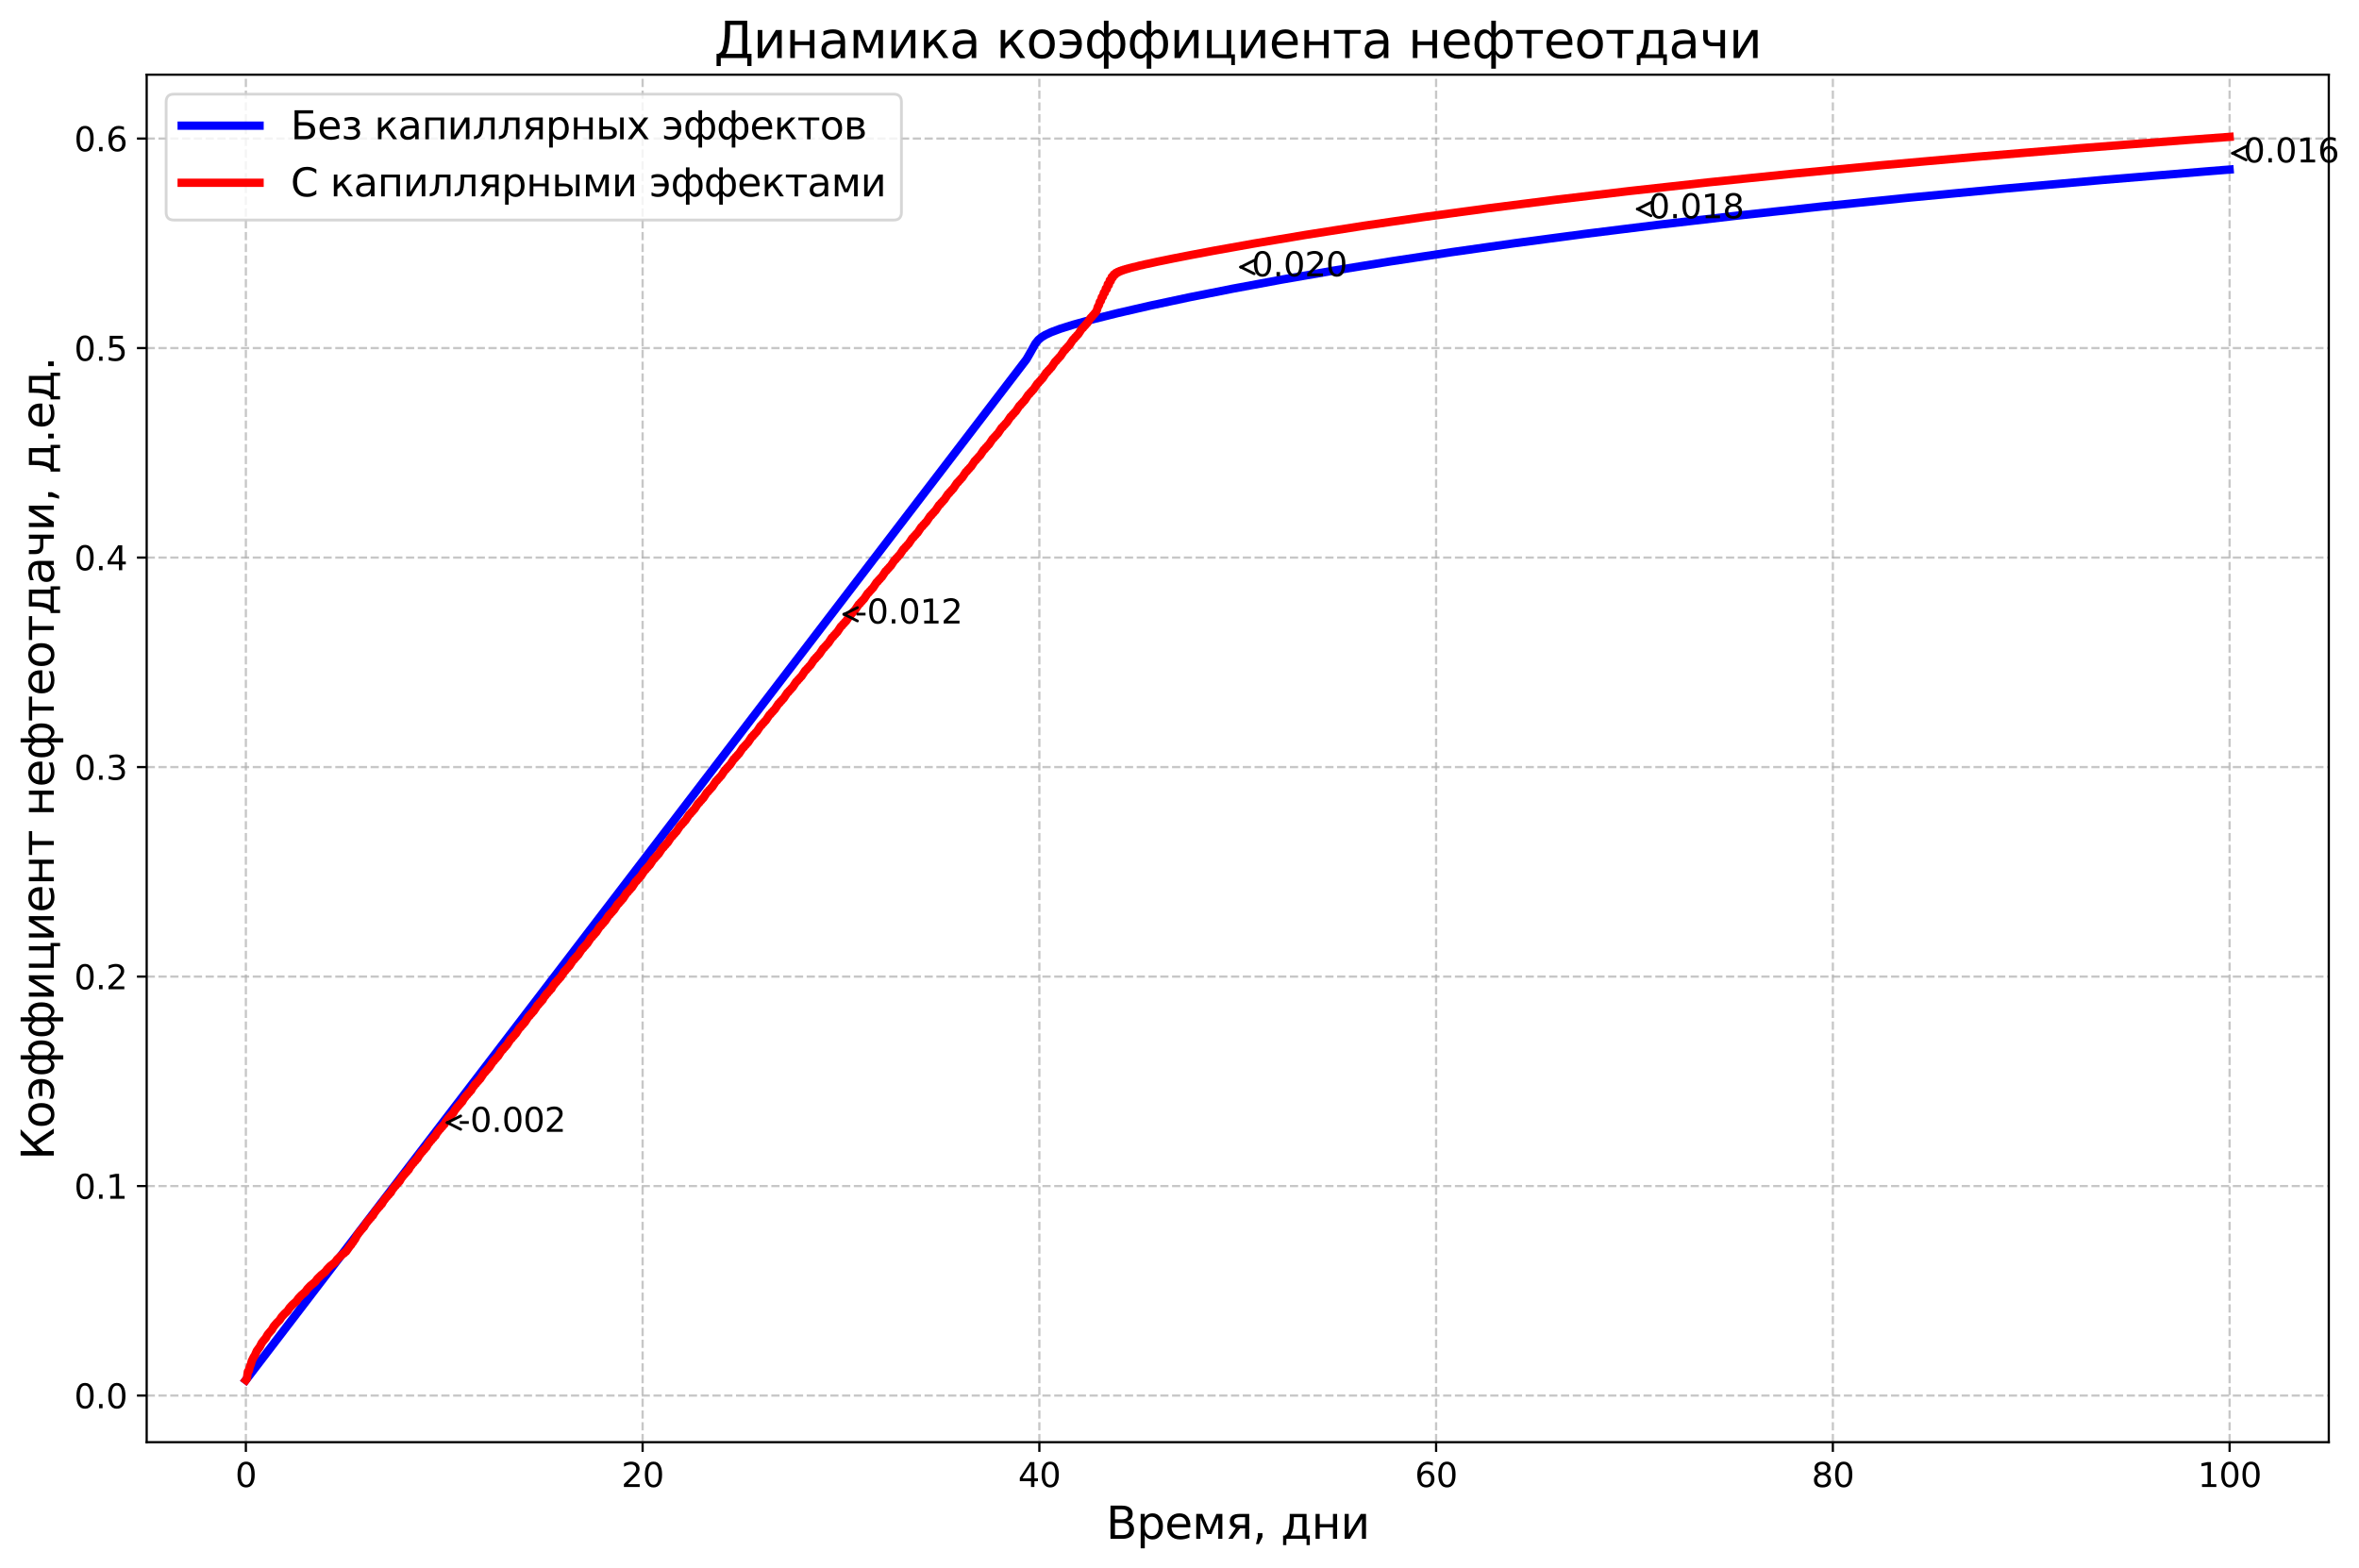<?xml version="1.0" encoding="utf-8" standalone="no"?>
<!DOCTYPE svg PUBLIC "-//W3C//DTD SVG 1.1//EN"
  "http://www.w3.org/Graphics/SVG/1.1/DTD/svg11.dtd">
<svg xmlns:xlink="http://www.w3.org/1999/xlink" width="848.656pt" height="564.216pt" viewBox="0 0 848.656 564.216" xmlns="http://www.w3.org/2000/svg" version="1.1">
 <defs>
  <style type="text/css">*{stroke-linejoin: round; stroke-linecap: butt}</style>
 </defs>
 <g id="figure_1">
  <g id="patch_1">
   <path d="M 0 564.216 
L 848.656 564.216 
L 848.656 0 
L 0 0 
z
" style="fill: #ffffff"/>
  </g>
  <g id="axes_1">
   <g id="patch_2">
    <path d="M 52.769 518.917 
L 837.785 518.917 
L 837.785 26.877 
L 52.769 26.877 
z
" style="fill: #ffffff"/>
   </g>
   <g id="matplotlib.axis_1">
    <g id="xtick_1">
     <g id="line2d_1">
      <path d="M 88.451 518.917 
L 88.451 26.877 
" clip-path="url(#pb97b74f8a9)" style="fill: none; stroke-dasharray: 2.96,1.28; stroke-dashoffset: 0; stroke: #b0b0b0; stroke-opacity: 0.7; stroke-width: 0.8"/>
     </g>
     <g id="line2d_2">
      <defs>
       <path id="m9b2d291ff3" d="M 0 0 
L 0 3.5 
" style="stroke: #000000; stroke-width: 0.8"/>
      </defs>
      <g>
       <use xlink:href="#m9b2d291ff3" x="88.451" y="518.917" style="stroke: #000000; stroke-width: 0.8"/>
      </g>
     </g>
     <g id="text_1">
      <!-- 0 -->
      <g transform="translate(84.634 535.035) scale(0.12 -0.12)">
       <defs>
        <path id="DejaVuSans-30" d="M 2034 4250 
Q 1547 4250 1301 3770 
Q 1056 3291 1056 2328 
Q 1056 1369 1301 889 
Q 1547 409 2034 409 
Q 2525 409 2770 889 
Q 3016 1369 3016 2328 
Q 3016 3291 2770 3770 
Q 2525 4250 2034 4250 
z
M 2034 4750 
Q 2819 4750 3233 4129 
Q 3647 3509 3647 2328 
Q 3647 1150 3233 529 
Q 2819 -91 2034 -91 
Q 1250 -91 836 529 
Q 422 1150 422 2328 
Q 422 3509 836 4129 
Q 1250 4750 2034 4750 
z
" transform="scale(0.016)"/>
       </defs>
       <use xlink:href="#DejaVuSans-30"/>
      </g>
     </g>
    </g>
    <g id="xtick_2">
     <g id="line2d_3">
      <path d="M 231.182 518.917 
L 231.182 26.877 
" clip-path="url(#pb97b74f8a9)" style="fill: none; stroke-dasharray: 2.96,1.28; stroke-dashoffset: 0; stroke: #b0b0b0; stroke-opacity: 0.7; stroke-width: 0.8"/>
     </g>
     <g id="line2d_4">
      <g>
       <use xlink:href="#m9b2d291ff3" x="231.182" y="518.917" style="stroke: #000000; stroke-width: 0.8"/>
      </g>
     </g>
     <g id="text_2">
      <!-- 20 -->
      <g transform="translate(223.547 535.035) scale(0.12 -0.12)">
       <defs>
        <path id="DejaVuSans-32" d="M 1228 531 
L 3431 531 
L 3431 0 
L 469 0 
L 469 531 
Q 828 903 1448 1529 
Q 2069 2156 2228 2338 
Q 2531 2678 2651 2914 
Q 2772 3150 2772 3378 
Q 2772 3750 2511 3984 
Q 2250 4219 1831 4219 
Q 1534 4219 1204 4116 
Q 875 4013 500 3803 
L 500 4441 
Q 881 4594 1212 4672 
Q 1544 4750 1819 4750 
Q 2544 4750 2975 4387 
Q 3406 4025 3406 3419 
Q 3406 3131 3298 2873 
Q 3191 2616 2906 2266 
Q 2828 2175 2409 1742 
Q 1991 1309 1228 531 
z
" transform="scale(0.016)"/>
       </defs>
       <use xlink:href="#DejaVuSans-32"/>
       <use xlink:href="#DejaVuSans-30" transform="translate(63.623 0)"/>
      </g>
     </g>
    </g>
    <g id="xtick_3">
     <g id="line2d_5">
      <path d="M 373.912 518.917 
L 373.912 26.877 
" clip-path="url(#pb97b74f8a9)" style="fill: none; stroke-dasharray: 2.96,1.28; stroke-dashoffset: 0; stroke: #b0b0b0; stroke-opacity: 0.7; stroke-width: 0.8"/>
     </g>
     <g id="line2d_6">
      <g>
       <use xlink:href="#m9b2d291ff3" x="373.912" y="518.917" style="stroke: #000000; stroke-width: 0.8"/>
      </g>
     </g>
     <g id="text_3">
      <!-- 40 -->
      <g transform="translate(366.277 535.035) scale(0.12 -0.12)">
       <defs>
        <path id="DejaVuSans-34" d="M 2419 4116 
L 825 1625 
L 2419 1625 
L 2419 4116 
z
M 2253 4666 
L 3047 4666 
L 3047 1625 
L 3713 1625 
L 3713 1100 
L 3047 1100 
L 3047 0 
L 2419 0 
L 2419 1100 
L 313 1100 
L 313 1709 
L 2253 4666 
z
" transform="scale(0.016)"/>
       </defs>
       <use xlink:href="#DejaVuSans-34"/>
       <use xlink:href="#DejaVuSans-30" transform="translate(63.623 0)"/>
      </g>
     </g>
    </g>
    <g id="xtick_4">
     <g id="line2d_7">
      <path d="M 516.642 518.917 
L 516.642 26.877 
" clip-path="url(#pb97b74f8a9)" style="fill: none; stroke-dasharray: 2.96,1.28; stroke-dashoffset: 0; stroke: #b0b0b0; stroke-opacity: 0.7; stroke-width: 0.8"/>
     </g>
     <g id="line2d_8">
      <g>
       <use xlink:href="#m9b2d291ff3" x="516.642" y="518.917" style="stroke: #000000; stroke-width: 0.8"/>
      </g>
     </g>
     <g id="text_4">
      <!-- 60 -->
      <g transform="translate(509.007 535.035) scale(0.12 -0.12)">
       <defs>
        <path id="DejaVuSans-36" d="M 2113 2584 
Q 1688 2584 1439 2293 
Q 1191 2003 1191 1497 
Q 1191 994 1439 701 
Q 1688 409 2113 409 
Q 2538 409 2786 701 
Q 3034 994 3034 1497 
Q 3034 2003 2786 2293 
Q 2538 2584 2113 2584 
z
M 3366 4563 
L 3366 3988 
Q 3128 4100 2886 4159 
Q 2644 4219 2406 4219 
Q 1781 4219 1451 3797 
Q 1122 3375 1075 2522 
Q 1259 2794 1537 2939 
Q 1816 3084 2150 3084 
Q 2853 3084 3261 2657 
Q 3669 2231 3669 1497 
Q 3669 778 3244 343 
Q 2819 -91 2113 -91 
Q 1303 -91 875 529 
Q 447 1150 447 2328 
Q 447 3434 972 4092 
Q 1497 4750 2381 4750 
Q 2619 4750 2861 4703 
Q 3103 4656 3366 4563 
z
" transform="scale(0.016)"/>
       </defs>
       <use xlink:href="#DejaVuSans-36"/>
       <use xlink:href="#DejaVuSans-30" transform="translate(63.623 0)"/>
      </g>
     </g>
    </g>
    <g id="xtick_5">
     <g id="line2d_9">
      <path d="M 659.372 518.917 
L 659.372 26.877 
" clip-path="url(#pb97b74f8a9)" style="fill: none; stroke-dasharray: 2.96,1.28; stroke-dashoffset: 0; stroke: #b0b0b0; stroke-opacity: 0.7; stroke-width: 0.8"/>
     </g>
     <g id="line2d_10">
      <g>
       <use xlink:href="#m9b2d291ff3" x="659.372" y="518.917" style="stroke: #000000; stroke-width: 0.8"/>
      </g>
     </g>
     <g id="text_5">
      <!-- 80 -->
      <g transform="translate(651.737 535.035) scale(0.12 -0.12)">
       <defs>
        <path id="DejaVuSans-38" d="M 2034 2216 
Q 1584 2216 1326 1975 
Q 1069 1734 1069 1313 
Q 1069 891 1326 650 
Q 1584 409 2034 409 
Q 2484 409 2743 651 
Q 3003 894 3003 1313 
Q 3003 1734 2745 1975 
Q 2488 2216 2034 2216 
z
M 1403 2484 
Q 997 2584 770 2862 
Q 544 3141 544 3541 
Q 544 4100 942 4425 
Q 1341 4750 2034 4750 
Q 2731 4750 3128 4425 
Q 3525 4100 3525 3541 
Q 3525 3141 3298 2862 
Q 3072 2584 2669 2484 
Q 3125 2378 3379 2068 
Q 3634 1759 3634 1313 
Q 3634 634 3220 271 
Q 2806 -91 2034 -91 
Q 1263 -91 848 271 
Q 434 634 434 1313 
Q 434 1759 690 2068 
Q 947 2378 1403 2484 
z
M 1172 3481 
Q 1172 3119 1398 2916 
Q 1625 2713 2034 2713 
Q 2441 2713 2670 2916 
Q 2900 3119 2900 3481 
Q 2900 3844 2670 4047 
Q 2441 4250 2034 4250 
Q 1625 4250 1398 4047 
Q 1172 3844 1172 3481 
z
" transform="scale(0.016)"/>
       </defs>
       <use xlink:href="#DejaVuSans-38"/>
       <use xlink:href="#DejaVuSans-30" transform="translate(63.623 0)"/>
      </g>
     </g>
    </g>
    <g id="xtick_6">
     <g id="line2d_11">
      <path d="M 802.103 518.917 
L 802.103 26.877 
" clip-path="url(#pb97b74f8a9)" style="fill: none; stroke-dasharray: 2.96,1.28; stroke-dashoffset: 0; stroke: #b0b0b0; stroke-opacity: 0.7; stroke-width: 0.8"/>
     </g>
     <g id="line2d_12">
      <g>
       <use xlink:href="#m9b2d291ff3" x="802.103" y="518.917" style="stroke: #000000; stroke-width: 0.8"/>
      </g>
     </g>
     <g id="text_6">
      <!-- 100 -->
      <g transform="translate(790.65 535.035) scale(0.12 -0.12)">
       <defs>
        <path id="DejaVuSans-31" d="M 794 531 
L 1825 531 
L 1825 4091 
L 703 3866 
L 703 4441 
L 1819 4666 
L 2450 4666 
L 2450 531 
L 3481 531 
L 3481 0 
L 794 0 
L 794 531 
z
" transform="scale(0.016)"/>
       </defs>
       <use xlink:href="#DejaVuSans-31"/>
       <use xlink:href="#DejaVuSans-30" transform="translate(63.623 0)"/>
       <use xlink:href="#DejaVuSans-30" transform="translate(127.246 0)"/>
      </g>
     </g>
    </g>
    <g id="text_7">
     <!-- Время, дни -->
     <g transform="translate(397.894 553.688) scale(0.16 -0.16)">
      <defs>
       <path id="DejaVuSans-412" d="M 1259 2228 
L 1259 519 
L 2272 519 
Q 2781 519 3026 730 
Q 3272 941 3272 1375 
Q 3272 1813 3026 2020 
Q 2781 2228 2272 2228 
L 1259 2228 
z
M 1259 4147 
L 1259 2741 
L 2194 2741 
Q 2656 2741 2882 2914 
Q 3109 3088 3109 3444 
Q 3109 3797 2882 3972 
Q 2656 4147 2194 4147 
L 1259 4147 
z
M 628 4666 
L 2241 4666 
Q 2963 4666 3353 4366 
Q 3744 4066 3744 3513 
Q 3744 3084 3544 2831 
Q 3344 2578 2956 2516 
Q 3422 2416 3680 2098 
Q 3938 1781 3938 1306 
Q 3938 681 3513 340 
Q 3088 0 2303 0 
L 628 0 
L 628 4666 
z
" transform="scale(0.016)"/>
       <path id="DejaVuSans-440" d="M 1159 525 
L 1159 -1331 
L 581 -1331 
L 581 3500 
L 1159 3500 
L 1159 2969 
Q 1341 3281 1617 3432 
Q 1894 3584 2278 3584 
Q 2916 3584 3314 3078 
Q 3713 2572 3713 1747 
Q 3713 922 3314 415 
Q 2916 -91 2278 -91 
Q 1894 -91 1617 61 
Q 1341 213 1159 525 
z
M 3116 1747 
Q 3116 2381 2855 2742 
Q 2594 3103 2138 3103 
Q 1681 3103 1420 2742 
Q 1159 2381 1159 1747 
Q 1159 1113 1420 752 
Q 1681 391 2138 391 
Q 2594 391 2855 752 
Q 3116 1113 3116 1747 
z
" transform="scale(0.016)"/>
       <path id="DejaVuSans-435" d="M 3597 1894 
L 3597 1613 
L 953 1613 
Q 991 1019 1311 708 
Q 1631 397 2203 397 
Q 2534 397 2845 478 
Q 3156 559 3463 722 
L 3463 178 
Q 3153 47 2828 -22 
Q 2503 -91 2169 -91 
Q 1331 -91 842 396 
Q 353 884 353 1716 
Q 353 2575 817 3079 
Q 1281 3584 2069 3584 
Q 2775 3584 3186 3129 
Q 3597 2675 3597 1894 
z
M 3022 2063 
Q 3016 2534 2758 2815 
Q 2500 3097 2075 3097 
Q 1594 3097 1305 2825 
Q 1016 2553 972 2059 
L 3022 2063 
z
" transform="scale(0.016)"/>
       <path id="DejaVuSans-43c" d="M 581 3500 
L 1422 3500 
L 2416 1156 
L 3413 3500 
L 4247 3500 
L 4247 0 
L 3669 0 
L 3669 2950 
L 2703 672 
L 2128 672 
L 1159 2950 
L 1159 0 
L 581 0 
L 581 3500 
z
" transform="scale(0.016)"/>
       <path id="DejaVuSans-44f" d="M 1181 2491 
Q 1181 2231 1381 2084 
Q 1581 1938 1953 1938 
L 2728 1938 
L 2728 3041 
L 1953 3041 
Q 1581 3041 1381 2897 
Q 1181 2753 1181 2491 
z
M 363 0 
L 1431 1534 
Q 1069 1616 828 1830 
Q 588 2044 588 2491 
Q 588 2997 923 3248 
Q 1259 3500 1938 3500 
L 3306 3500 
L 3306 0 
L 2728 0 
L 2728 1478 
L 2013 1478 
L 981 0 
L 363 0 
z
" transform="scale(0.016)"/>
       <path id="DejaVuSans-2c" d="M 750 794 
L 1409 794 
L 1409 256 
L 897 -744 
L 494 -744 
L 750 256 
L 750 794 
z
" transform="scale(0.016)"/>
       <path id="DejaVuSans-20" transform="scale(0.016)"/>
       <path id="DejaVuSans-434" d="M 1384 459 
L 3053 459 
L 3053 3041 
L 1844 3041 
L 1844 2603 
Q 1844 1316 1475 628 
L 1384 459 
z
M 550 459 
Q 834 584 959 850 
Q 1266 1509 1266 2838 
L 1266 3500 
L 3631 3500 
L 3631 459 
L 4091 459 
L 4091 -884 
L 3631 -884 
L 3631 0 
L 794 0 
L 794 -884 
L 334 -884 
L 334 459 
L 550 459 
z
" transform="scale(0.016)"/>
       <path id="DejaVuSans-43d" d="M 581 3500 
L 1159 3500 
L 1159 2072 
L 3025 2072 
L 3025 3500 
L 3603 3500 
L 3603 0 
L 3025 0 
L 3025 1613 
L 1159 1613 
L 1159 0 
L 581 0 
L 581 3500 
z
" transform="scale(0.016)"/>
       <path id="DejaVuSans-438" d="M 3578 3500 
L 3578 0 
L 3006 0 
L 3006 2809 
L 1319 0 
L 581 0 
L 581 3500 
L 1153 3500 
L 1153 697 
L 2838 3500 
L 3578 3500 
z
" transform="scale(0.016)"/>
      </defs>
      <use xlink:href="#DejaVuSans-412"/>
      <use xlink:href="#DejaVuSans-440" transform="translate(68.604 0)"/>
      <use xlink:href="#DejaVuSans-435" transform="translate(132.08 0)"/>
      <use xlink:href="#DejaVuSans-43c" transform="translate(193.604 0)"/>
      <use xlink:href="#DejaVuSans-44f" transform="translate(269.043 0)"/>
      <use xlink:href="#DejaVuSans-2c" transform="translate(329.199 0)"/>
      <use xlink:href="#DejaVuSans-20" transform="translate(360.986 0)"/>
      <use xlink:href="#DejaVuSans-434" transform="translate(392.773 0)"/>
      <use xlink:href="#DejaVuSans-43d" transform="translate(461.914 0)"/>
      <use xlink:href="#DejaVuSans-438" transform="translate(527.295 0)"/>
     </g>
    </g>
   </g>
   <g id="matplotlib.axis_2">
    <g id="ytick_1">
     <g id="line2d_13">
      <path d="M 52.769 502.149 
L 837.785 502.149 
" clip-path="url(#pb97b74f8a9)" style="fill: none; stroke-dasharray: 2.96,1.28; stroke-dashoffset: 0; stroke: #b0b0b0; stroke-opacity: 0.7; stroke-width: 0.8"/>
     </g>
     <g id="line2d_14">
      <defs>
       <path id="m0d74ab3cb8" d="M 0 0 
L -3.5 0 
" style="stroke: #000000; stroke-width: 0.8"/>
      </defs>
      <g>
       <use xlink:href="#m0d74ab3cb8" x="52.769" y="502.149" style="stroke: #000000; stroke-width: 0.8"/>
      </g>
     </g>
     <g id="text_8">
      <!-- 0.0 -->
      <g transform="translate(26.685 506.709) scale(0.12 -0.12)">
       <defs>
        <path id="DejaVuSans-2e" d="M 684 794 
L 1344 794 
L 1344 0 
L 684 0 
L 684 794 
z
" transform="scale(0.016)"/>
       </defs>
       <use xlink:href="#DejaVuSans-30"/>
       <use xlink:href="#DejaVuSans-2e" transform="translate(63.623 0)"/>
       <use xlink:href="#DejaVuSans-30" transform="translate(95.41 0)"/>
      </g>
     </g>
    </g>
    <g id="ytick_2">
     <g id="line2d_15">
      <path d="M 52.769 426.767 
L 837.785 426.767 
" clip-path="url(#pb97b74f8a9)" style="fill: none; stroke-dasharray: 2.96,1.28; stroke-dashoffset: 0; stroke: #b0b0b0; stroke-opacity: 0.7; stroke-width: 0.8"/>
     </g>
     <g id="line2d_16">
      <g>
       <use xlink:href="#m0d74ab3cb8" x="52.769" y="426.767" style="stroke: #000000; stroke-width: 0.8"/>
      </g>
     </g>
     <g id="text_9">
      <!-- 0.1 -->
      <g transform="translate(26.685 431.326) scale(0.12 -0.12)">
       <use xlink:href="#DejaVuSans-30"/>
       <use xlink:href="#DejaVuSans-2e" transform="translate(63.623 0)"/>
       <use xlink:href="#DejaVuSans-31" transform="translate(95.41 0)"/>
      </g>
     </g>
    </g>
    <g id="ytick_3">
     <g id="line2d_17">
      <path d="M 52.769 351.385 
L 837.785 351.385 
" clip-path="url(#pb97b74f8a9)" style="fill: none; stroke-dasharray: 2.96,1.28; stroke-dashoffset: 0; stroke: #b0b0b0; stroke-opacity: 0.7; stroke-width: 0.8"/>
     </g>
     <g id="line2d_18">
      <g>
       <use xlink:href="#m0d74ab3cb8" x="52.769" y="351.385" style="stroke: #000000; stroke-width: 0.8"/>
      </g>
     </g>
     <g id="text_10">
      <!-- 0.2 -->
      <g transform="translate(26.685 355.944) scale(0.12 -0.12)">
       <use xlink:href="#DejaVuSans-30"/>
       <use xlink:href="#DejaVuSans-2e" transform="translate(63.623 0)"/>
       <use xlink:href="#DejaVuSans-32" transform="translate(95.41 0)"/>
      </g>
     </g>
    </g>
    <g id="ytick_4">
     <g id="line2d_19">
      <path d="M 52.769 276.002 
L 837.785 276.002 
" clip-path="url(#pb97b74f8a9)" style="fill: none; stroke-dasharray: 2.96,1.28; stroke-dashoffset: 0; stroke: #b0b0b0; stroke-opacity: 0.7; stroke-width: 0.8"/>
     </g>
     <g id="line2d_20">
      <g>
       <use xlink:href="#m0d74ab3cb8" x="52.769" y="276.002" style="stroke: #000000; stroke-width: 0.8"/>
      </g>
     </g>
     <g id="text_11">
      <!-- 0.3 -->
      <g transform="translate(26.685 280.561) scale(0.12 -0.12)">
       <defs>
        <path id="DejaVuSans-33" d="M 2597 2516 
Q 3050 2419 3304 2112 
Q 3559 1806 3559 1356 
Q 3559 666 3084 287 
Q 2609 -91 1734 -91 
Q 1441 -91 1130 -33 
Q 819 25 488 141 
L 488 750 
Q 750 597 1062 519 
Q 1375 441 1716 441 
Q 2309 441 2620 675 
Q 2931 909 2931 1356 
Q 2931 1769 2642 2001 
Q 2353 2234 1838 2234 
L 1294 2234 
L 1294 2753 
L 1863 2753 
Q 2328 2753 2575 2939 
Q 2822 3125 2822 3475 
Q 2822 3834 2567 4026 
Q 2313 4219 1838 4219 
Q 1578 4219 1281 4162 
Q 984 4106 628 3988 
L 628 4550 
Q 988 4650 1302 4700 
Q 1616 4750 1894 4750 
Q 2613 4750 3031 4423 
Q 3450 4097 3450 3541 
Q 3450 3153 3228 2886 
Q 3006 2619 2597 2516 
z
" transform="scale(0.016)"/>
       </defs>
       <use xlink:href="#DejaVuSans-30"/>
       <use xlink:href="#DejaVuSans-2e" transform="translate(63.623 0)"/>
       <use xlink:href="#DejaVuSans-33" transform="translate(95.41 0)"/>
      </g>
     </g>
    </g>
    <g id="ytick_5">
     <g id="line2d_21">
      <path d="M 52.769 200.62 
L 837.785 200.62 
" clip-path="url(#pb97b74f8a9)" style="fill: none; stroke-dasharray: 2.96,1.28; stroke-dashoffset: 0; stroke: #b0b0b0; stroke-opacity: 0.7; stroke-width: 0.8"/>
     </g>
     <g id="line2d_22">
      <g>
       <use xlink:href="#m0d74ab3cb8" x="52.769" y="200.62" style="stroke: #000000; stroke-width: 0.8"/>
      </g>
     </g>
     <g id="text_12">
      <!-- 0.4 -->
      <g transform="translate(26.685 205.179) scale(0.12 -0.12)">
       <use xlink:href="#DejaVuSans-30"/>
       <use xlink:href="#DejaVuSans-2e" transform="translate(63.623 0)"/>
       <use xlink:href="#DejaVuSans-34" transform="translate(95.41 0)"/>
      </g>
     </g>
    </g>
    <g id="ytick_6">
     <g id="line2d_23">
      <path d="M 52.769 125.237 
L 837.785 125.237 
" clip-path="url(#pb97b74f8a9)" style="fill: none; stroke-dasharray: 2.96,1.28; stroke-dashoffset: 0; stroke: #b0b0b0; stroke-opacity: 0.7; stroke-width: 0.8"/>
     </g>
     <g id="line2d_24">
      <g>
       <use xlink:href="#m0d74ab3cb8" x="52.769" y="125.237" style="stroke: #000000; stroke-width: 0.8"/>
      </g>
     </g>
     <g id="text_13">
      <!-- 0.5 -->
      <g transform="translate(26.685 129.796) scale(0.12 -0.12)">
       <defs>
        <path id="DejaVuSans-35" d="M 691 4666 
L 3169 4666 
L 3169 4134 
L 1269 4134 
L 1269 2991 
Q 1406 3038 1543 3061 
Q 1681 3084 1819 3084 
Q 2600 3084 3056 2656 
Q 3513 2228 3513 1497 
Q 3513 744 3044 326 
Q 2575 -91 1722 -91 
Q 1428 -91 1123 -41 
Q 819 9 494 109 
L 494 744 
Q 775 591 1075 516 
Q 1375 441 1709 441 
Q 2250 441 2565 725 
Q 2881 1009 2881 1497 
Q 2881 1984 2565 2268 
Q 2250 2553 1709 2553 
Q 1456 2553 1204 2497 
Q 953 2441 691 2322 
L 691 4666 
z
" transform="scale(0.016)"/>
       </defs>
       <use xlink:href="#DejaVuSans-30"/>
       <use xlink:href="#DejaVuSans-2e" transform="translate(63.623 0)"/>
       <use xlink:href="#DejaVuSans-35" transform="translate(95.41 0)"/>
      </g>
     </g>
    </g>
    <g id="ytick_7">
     <g id="line2d_25">
      <path d="M 52.769 49.855 
L 837.785 49.855 
" clip-path="url(#pb97b74f8a9)" style="fill: none; stroke-dasharray: 2.96,1.28; stroke-dashoffset: 0; stroke: #b0b0b0; stroke-opacity: 0.7; stroke-width: 0.8"/>
     </g>
     <g id="line2d_26">
      <g>
       <use xlink:href="#m0d74ab3cb8" x="52.769" y="49.855" style="stroke: #000000; stroke-width: 0.8"/>
      </g>
     </g>
     <g id="text_14">
      <!-- 0.6 -->
      <g transform="translate(26.685 54.414) scale(0.12 -0.12)">
       <use xlink:href="#DejaVuSans-30"/>
       <use xlink:href="#DejaVuSans-2e" transform="translate(63.623 0)"/>
       <use xlink:href="#DejaVuSans-36" transform="translate(95.41 0)"/>
      </g>
     </g>
    </g>
    <g id="text_15">
     <!-- Коэффициент нефтеотдачи, д.ед. -->
     <g transform="translate(19.358 417.385) rotate(-90) scale(0.16 -0.16)">
      <defs>
       <path id="DejaVuSans-41a" d="M 628 4666 
L 1259 4666 
L 1259 2359 
L 3516 4666 
L 4325 4666 
L 2522 2822 
L 4419 0 
L 3731 0 
L 2113 2403 
L 1259 1531 
L 1259 0 
L 628 0 
L 628 4666 
z
" transform="scale(0.016)"/>
       <path id="DejaVuSans-43e" d="M 1959 3097 
Q 1497 3097 1228 2736 
Q 959 2375 959 1747 
Q 959 1119 1226 758 
Q 1494 397 1959 397 
Q 2419 397 2687 759 
Q 2956 1122 2956 1747 
Q 2956 2369 2687 2733 
Q 2419 3097 1959 3097 
z
M 1959 3584 
Q 2709 3584 3137 3096 
Q 3566 2609 3566 1747 
Q 3566 888 3137 398 
Q 2709 -91 1959 -91 
Q 1206 -91 779 398 
Q 353 888 353 1747 
Q 353 2609 779 3096 
Q 1206 3584 1959 3584 
z
" transform="scale(0.016)"/>
       <path id="DejaVuSans-44d" d="M 353 666 
Q 847 397 1338 397 
Q 1797 397 2125 664 
Q 2453 931 2513 1613 
L 738 1613 
L 738 2072 
L 2494 2072 
Q 2456 2400 2207 2748 
Q 1959 3097 1338 3097 
Q 856 3097 353 2828 
L 353 3366 
Q 844 3584 1363 3584 
Q 2181 3584 2651 3089 
Q 3122 2594 3122 1747 
Q 3122 903 2664 406 
Q 2206 -91 1403 -91 
Q 813 -91 353 134 
L 353 666 
z
" transform="scale(0.016)"/>
       <path id="DejaVuSans-444" d="M 947 1747 
Q 947 1013 1173 702 
Q 1400 391 1784 391 
Q 2091 391 2447 916 
L 2447 2578 
Q 2091 3103 1784 3103 
Q 1400 3103 1173 2792 
Q 947 2481 947 1747 
z
M 2447 -1331 
L 2447 447 
Q 2269 153 2064 31 
Q 1859 -91 1600 -91 
Q 1078 -91 714 392 
Q 350 875 350 1734 
Q 350 2594 714 3089 
Q 1078 3584 1600 3584 
Q 1859 3584 2064 3465 
Q 2269 3347 2447 3053 
L 2447 4666 
L 3025 4666 
L 3025 3053 
Q 3203 3347 3408 3465 
Q 3613 3584 3872 3584 
Q 4394 3584 4758 3089 
Q 5122 2594 5122 1734 
Q 5122 875 4758 392 
Q 4394 -91 3872 -91 
Q 3613 -91 3408 31 
Q 3203 153 3025 447 
L 3025 -1331 
L 2447 -1331 
z
M 4525 1747 
Q 4525 2481 4298 2792 
Q 4072 3103 3688 3103 
Q 3381 3103 3025 2578 
L 3025 916 
Q 3381 391 3688 391 
Q 4072 391 4298 702 
Q 4525 1013 4525 1747 
z
" transform="scale(0.016)"/>
       <path id="DejaVuSans-446" d="M 3603 0 
L 581 0 
L 581 3500 
L 1159 3500 
L 1159 459 
L 3025 459 
L 3025 3500 
L 3603 3500 
L 3603 459 
L 4063 459 
L 4063 -884 
L 3603 -884 
L 3603 0 
z
" transform="scale(0.016)"/>
       <path id="DejaVuSans-442" d="M 188 3500 
L 3541 3500 
L 3541 3041 
L 2147 3041 
L 2147 0 
L 1581 0 
L 1581 3041 
L 188 3041 
L 188 3500 
z
" transform="scale(0.016)"/>
       <path id="DejaVuSans-430" d="M 2194 1759 
Q 1497 1759 1228 1600 
Q 959 1441 959 1056 
Q 959 750 1161 570 
Q 1363 391 1709 391 
Q 2188 391 2477 730 
Q 2766 1069 2766 1631 
L 2766 1759 
L 2194 1759 
z
M 3341 1997 
L 3341 0 
L 2766 0 
L 2766 531 
Q 2569 213 2275 61 
Q 1981 -91 1556 -91 
Q 1019 -91 701 211 
Q 384 513 384 1019 
Q 384 1609 779 1909 
Q 1175 2209 1959 2209 
L 2766 2209 
L 2766 2266 
Q 2766 2663 2505 2880 
Q 2244 3097 1772 3097 
Q 1472 3097 1187 3025 
Q 903 2953 641 2809 
L 641 3341 
Q 956 3463 1253 3523 
Q 1550 3584 1831 3584 
Q 2591 3584 2966 3190 
Q 3341 2797 3341 1997 
z
" transform="scale(0.016)"/>
       <path id="DejaVuSans-447" d="M 2625 0 
L 2625 1472 
L 1553 1472 
Q 1075 1472 756 1769 
Q 469 2038 469 2613 
L 469 3500 
L 1044 3500 
L 1044 2666 
Q 1044 2300 1206 2116 
Q 1372 1931 1697 1931 
L 2625 1931 
L 2625 3500 
L 3200 3500 
L 3200 0 
L 2625 0 
z
" transform="scale(0.016)"/>
      </defs>
      <use xlink:href="#DejaVuSans-41a"/>
      <use xlink:href="#DejaVuSans-43e" transform="translate(70.996 0)"/>
      <use xlink:href="#DejaVuSans-44d" transform="translate(132.178 0)"/>
      <use xlink:href="#DejaVuSans-444" transform="translate(187.061 0)"/>
      <use xlink:href="#DejaVuSans-444" transform="translate(272.559 0)"/>
      <use xlink:href="#DejaVuSans-438" transform="translate(358.057 0)"/>
      <use xlink:href="#DejaVuSans-446" transform="translate(423.047 0)"/>
      <use xlink:href="#DejaVuSans-438" transform="translate(491.113 0)"/>
      <use xlink:href="#DejaVuSans-435" transform="translate(556.104 0)"/>
      <use xlink:href="#DejaVuSans-43d" transform="translate(617.627 0)"/>
      <use xlink:href="#DejaVuSans-442" transform="translate(683.008 0)"/>
      <use xlink:href="#DejaVuSans-20" transform="translate(741.26 0)"/>
      <use xlink:href="#DejaVuSans-43d" transform="translate(773.047 0)"/>
      <use xlink:href="#DejaVuSans-435" transform="translate(838.428 0)"/>
      <use xlink:href="#DejaVuSans-444" transform="translate(899.951 0)"/>
      <use xlink:href="#DejaVuSans-442" transform="translate(985.449 0)"/>
      <use xlink:href="#DejaVuSans-435" transform="translate(1043.701 0)"/>
      <use xlink:href="#DejaVuSans-43e" transform="translate(1105.225 0)"/>
      <use xlink:href="#DejaVuSans-442" transform="translate(1166.406 0)"/>
      <use xlink:href="#DejaVuSans-434" transform="translate(1224.658 0)"/>
      <use xlink:href="#DejaVuSans-430" transform="translate(1293.799 0)"/>
      <use xlink:href="#DejaVuSans-447" transform="translate(1355.078 0)"/>
      <use xlink:href="#DejaVuSans-438" transform="translate(1414.16 0)"/>
      <use xlink:href="#DejaVuSans-2c" transform="translate(1479.15 0)"/>
      <use xlink:href="#DejaVuSans-20" transform="translate(1510.938 0)"/>
      <use xlink:href="#DejaVuSans-434" transform="translate(1542.725 0)"/>
      <use xlink:href="#DejaVuSans-2e" transform="translate(1611.865 0)"/>
      <use xlink:href="#DejaVuSans-435" transform="translate(1643.652 0)"/>
      <use xlink:href="#DejaVuSans-434" transform="translate(1705.176 0)"/>
      <use xlink:href="#DejaVuSans-2e" transform="translate(1774.316 0)"/>
     </g>
    </g>
   </g>
   <g id="line2d_27">
    <path d="M 88.451 496.552 
L 369.273 129.298 
L 370.7 126.825 
L 372.485 123.616 
L 373.555 122.295 
L 374.625 121.388 
L 376.053 120.506 
L 378.194 119.502 
L 381.405 118.303 
L 386.044 116.845 
L 392.824 114.972 
L 402.101 112.655 
L 413.876 109.951 
L 427.792 106.987 
L 443.493 103.87 
L 460.977 100.629 
L 479.889 97.354 
L 500.228 94.059 
L 521.994 90.761 
L 545.188 87.472 
L 570.166 84.159 
L 596.571 80.885 
L 624.76 77.615 
L 654.734 74.365 
L 686.491 71.147 
L 720.389 67.938 
L 756.429 64.751 
L 794.609 61.599 
L 802.103 61.005 
L 802.103 61.005 
" clip-path="url(#pb97b74f8a9)" style="fill: none; stroke: #0000ff; stroke-width: 3; stroke-linecap: square"/>
   </g>
   <g id="line2d_28">
    <path d="M 88.451 496.552 
L 88.808 496.085 
L 89.165 493.52 
L 89.522 493.261 
L 89.879 491.756 
L 90.235 490.928 
L 90.592 489.654 
L 91.306 488.222 
L 91.663 487.724 
L 92.376 486.097 
L 93.09 485.101 
L 93.447 484.625 
L 94.161 483.22 
L 94.874 482.278 
L 95.588 481.456 
L 96.301 480.184 
L 97.372 478.929 
L 97.729 478.572 
L 98.442 477.318 
L 99.513 476.039 
L 100.583 474.989 
L 101.297 473.865 
L 102.368 472.692 
L 103.438 471.716 
L 104.152 470.622 
L 105.222 469.458 
L 106.649 468.194 
L 107.363 467.157 
L 108.434 466.03 
L 109.861 464.82 
L 110.575 463.796 
L 111.645 462.666 
L 113.429 461.197 
L 114.143 460.192 
L 115.57 458.786 
L 116.997 457.64 
L 117.711 456.682 
L 118.781 455.572 
L 120.566 454.183 
L 121.279 453.168 
L 123.42 451.123 
L 123.777 450.963 
L 124.134 450.526 
L 124.491 450.344 
L 125.918 448.32 
L 126.275 448.002 
L 126.632 447.336 
L 126.988 446.99 
L 127.345 446.319 
L 127.702 445.936 
L 128.416 444.498 
L 128.773 444.098 
L 129.129 443.45 
L 129.486 443.177 
L 129.843 442.583 
L 130.2 442.338 
L 130.557 441.76 
L 130.914 441.515 
L 131.627 440.225 
L 131.984 439.861 
L 132.341 439.256 
L 132.698 439.004 
L 133.055 438.432 
L 133.411 438.207 
L 133.768 437.638 
L 134.125 437.39 
L 134.839 436.095 
L 135.195 435.735 
L 135.552 435.122 
L 135.909 434.876 
L 136.266 434.298 
L 136.623 434.065 
L 136.98 433.494 
L 137.336 433.246 
L 138.05 431.96 
L 138.407 431.607 
L 138.764 430.996 
L 139.121 430.757 
L 139.477 430.181 
L 139.834 429.951 
L 140.191 429.383 
L 140.548 429.137 
L 141.262 427.857 
L 141.618 427.509 
L 141.975 426.897 
L 142.332 426.662 
L 142.689 426.085 
L 143.046 425.854 
L 143.402 425.285 
L 143.759 425.039 
L 144.473 423.761 
L 144.83 423.415 
L 145.187 422.805 
L 145.543 422.573 
L 145.9 421.995 
L 146.257 421.763 
L 146.614 421.194 
L 146.971 420.948 
L 147.684 419.669 
L 148.041 419.324 
L 148.398 418.715 
L 148.755 418.485 
L 149.112 417.909 
L 149.468 417.677 
L 149.825 417.106 
L 150.182 416.86 
L 150.896 415.582 
L 151.253 415.238 
L 151.609 414.629 
L 151.966 414.4 
L 152.323 413.825 
L 152.68 413.593 
L 153.037 413.023 
L 153.394 412.777 
L 154.107 411.498 
L 154.464 411.153 
L 154.821 410.545 
L 155.178 410.317 
L 155.535 409.743 
L 155.891 409.509 
L 156.248 408.941 
L 156.605 408.694 
L 157.319 407.417 
L 157.675 407.072 
L 158.032 406.464 
L 158.389 406.237 
L 158.746 405.663 
L 159.103 405.428 
L 159.46 404.861 
L 159.816 404.614 
L 160.53 403.338 
L 160.887 402.994 
L 161.244 402.386 
L 161.601 402.159 
L 161.957 401.585 
L 162.314 401.35 
L 162.671 400.782 
L 163.028 400.535 
L 163.742 399.26 
L 164.098 398.917 
L 164.455 398.31 
L 164.812 398.082 
L 165.169 397.509 
L 165.526 397.272 
L 165.882 396.706 
L 166.239 396.458 
L 166.953 395.183 
L 167.31 394.841 
L 167.667 394.234 
L 168.023 394.008 
L 168.38 393.436 
L 168.737 393.197 
L 169.094 392.632 
L 169.451 392.382 
L 170.164 391.108 
L 170.521 390.768 
L 170.878 390.16 
L 171.235 389.936 
L 171.592 389.363 
L 171.949 389.125 
L 172.305 388.56 
L 172.662 388.309 
L 173.733 386.696 
L 174.089 386.088 
L 174.446 385.865 
L 174.803 385.292 
L 175.16 385.054 
L 175.517 384.489 
L 175.874 384.239 
L 176.944 382.626 
L 177.301 382.017 
L 177.658 381.795 
L 178.015 381.223 
L 178.371 380.985 
L 178.728 380.42 
L 179.085 380.17 
L 180.512 377.949 
L 180.869 377.728 
L 181.226 377.155 
L 181.583 376.918 
L 181.94 376.353 
L 182.296 376.103 
L 183.724 373.884 
L 184.081 373.663 
L 184.437 373.09 
L 184.794 372.852 
L 185.151 372.288 
L 185.508 372.038 
L 186.935 369.82 
L 187.292 369.6 
L 187.649 369.027 
L 188.006 368.789 
L 188.362 368.225 
L 188.719 367.976 
L 190.147 365.76 
L 190.503 365.539 
L 190.86 364.966 
L 191.217 364.729 
L 191.574 364.165 
L 191.931 363.916 
L 193.001 362.309 
L 193.358 361.701 
L 193.715 361.481 
L 194.072 360.908 
L 194.429 360.671 
L 194.785 360.107 
L 195.142 359.858 
L 195.856 358.587 
L 196.213 358.252 
L 196.569 357.645 
L 196.926 357.424 
L 197.283 356.852 
L 197.64 356.615 
L 197.997 356.051 
L 198.354 355.803 
L 199.067 354.532 
L 199.424 354.197 
L 199.781 353.59 
L 200.138 353.37 
L 200.495 352.798 
L 200.851 352.561 
L 201.208 351.998 
L 201.565 351.75 
L 202.636 350.145 
L 202.992 349.538 
L 203.349 349.318 
L 203.706 348.747 
L 204.063 348.509 
L 204.42 347.947 
L 204.776 347.698 
L 206.204 345.489 
L 206.561 345.268 
L 206.917 344.697 
L 207.274 344.46 
L 207.631 343.898 
L 207.988 343.65 
L 209.415 341.442 
L 209.772 341.221 
L 210.129 340.651 
L 210.486 340.413 
L 210.843 339.852 
L 211.199 339.603 
L 212.627 337.397 
L 212.983 337.177 
L 213.34 336.607 
L 213.697 336.37 
L 214.054 335.808 
L 214.411 335.56 
L 215.838 333.355 
L 216.195 333.135 
L 216.552 332.565 
L 216.909 332.328 
L 217.265 331.767 
L 217.622 331.519 
L 219.049 329.316 
L 219.406 329.096 
L 219.763 328.526 
L 220.12 328.289 
L 220.477 327.729 
L 220.834 327.481 
L 222.261 325.279 
L 222.618 325.059 
L 222.975 324.49 
L 223.331 324.253 
L 223.688 323.693 
L 224.045 323.445 
L 225.472 321.244 
L 225.829 321.025 
L 226.186 320.456 
L 226.543 320.219 
L 226.9 319.659 
L 227.256 319.412 
L 228.684 317.213 
L 229.041 316.994 
L 229.397 316.425 
L 229.754 316.189 
L 230.111 315.629 
L 230.468 315.382 
L 231.895 313.184 
L 232.252 312.965 
L 232.609 312.397 
L 232.966 312.161 
L 233.323 311.601 
L 233.679 311.355 
L 235.107 309.159 
L 235.463 308.94 
L 235.82 308.371 
L 236.177 308.136 
L 236.534 307.577 
L 236.891 307.331 
L 238.318 305.136 
L 238.675 304.917 
L 239.032 304.349 
L 239.389 304.114 
L 239.745 303.555 
L 240.102 303.309 
L 241.53 301.117 
L 241.886 300.898 
L 242.243 300.33 
L 242.6 300.095 
L 242.957 299.537 
L 243.314 299.291 
L 244.741 297.101 
L 245.098 296.882 
L 245.455 296.315 
L 245.811 296.08 
L 246.168 295.522 
L 246.525 295.277 
L 247.952 293.088 
L 248.309 292.87 
L 248.666 292.303 
L 249.023 292.069 
L 249.38 291.512 
L 249.736 291.266 
L 251.164 289.079 
L 251.521 288.862 
L 251.877 288.296 
L 252.234 288.061 
L 252.591 287.505 
L 252.948 287.26 
L 254.375 285.075 
L 254.732 284.858 
L 255.089 284.292 
L 255.446 284.058 
L 255.803 283.502 
L 256.159 283.258 
L 257.587 281.075 
L 257.943 280.858 
L 258.3 280.293 
L 258.657 280.06 
L 259.014 279.504 
L 259.371 279.261 
L 260.798 277.081 
L 261.155 276.864 
L 261.512 276.299 
L 261.869 276.066 
L 262.225 275.512 
L 262.582 275.269 
L 264.01 273.091 
L 264.366 272.875 
L 264.723 272.311 
L 265.08 272.079 
L 265.437 271.525 
L 265.794 271.283 
L 267.221 269.108 
L 267.578 268.893 
L 267.935 268.329 
L 268.291 268.097 
L 268.648 267.544 
L 269.005 267.302 
L 270.432 265.129 
L 270.789 264.914 
L 271.146 264.35 
L 271.503 264.118 
L 271.86 263.565 
L 272.217 263.323 
L 273.644 261.151 
L 274.001 260.936 
L 274.357 260.372 
L 274.714 260.14 
L 275.071 259.588 
L 275.428 259.345 
L 276.855 257.174 
L 277.212 256.959 
L 277.569 256.396 
L 277.926 256.164 
L 278.283 255.611 
L 278.639 255.369 
L 280.067 253.198 
L 280.423 252.983 
L 280.78 252.42 
L 281.137 252.188 
L 281.494 251.635 
L 281.851 251.393 
L 283.278 249.223 
L 283.635 249.007 
L 283.992 248.445 
L 284.349 248.212 
L 284.705 247.66 
L 285.062 247.418 
L 286.49 245.248 
L 286.846 245.032 
L 287.203 244.469 
L 287.56 244.237 
L 287.917 243.685 
L 288.274 243.443 
L 289.701 241.274 
L 290.058 241.057 
L 290.415 240.495 
L 290.771 240.262 
L 291.128 239.711 
L 291.485 239.469 
L 292.912 237.299 
L 293.269 237.083 
L 293.626 236.521 
L 293.983 236.288 
L 294.34 235.737 
L 294.697 235.495 
L 296.124 233.326 
L 296.481 233.109 
L 296.837 232.547 
L 297.194 232.314 
L 297.551 231.763 
L 297.908 231.521 
L 299.335 229.352 
L 299.692 229.135 
L 300.049 228.573 
L 300.406 228.341 
L 300.763 227.789 
L 301.119 227.547 
L 302.547 225.379 
L 302.904 225.162 
L 303.26 224.6 
L 303.617 224.368 
L 303.974 223.816 
L 304.331 223.574 
L 305.758 221.406 
L 306.115 221.189 
L 306.472 220.627 
L 306.829 220.394 
L 307.185 219.843 
L 307.542 219.601 
L 308.97 217.433 
L 309.326 217.216 
L 309.683 216.654 
L 310.04 216.422 
L 310.397 215.87 
L 310.754 215.628 
L 312.181 213.46 
L 312.538 213.243 
L 312.895 212.682 
L 313.251 212.449 
L 313.608 211.898 
L 313.965 211.656 
L 315.392 209.488 
L 315.749 209.271 
L 316.106 208.71 
L 316.463 208.477 
L 316.82 207.926 
L 317.177 207.684 
L 318.604 205.516 
L 318.961 205.299 
L 319.317 204.738 
L 319.674 204.505 
L 320.031 203.954 
L 320.388 203.712 
L 321.815 201.545 
L 322.172 201.327 
L 322.529 200.766 
L 322.886 200.534 
L 323.243 199.982 
L 323.599 199.74 
L 325.027 197.573 
L 325.384 197.356 
L 325.74 196.795 
L 326.097 196.562 
L 326.454 196.011 
L 326.811 195.769 
L 328.238 193.602 
L 328.595 193.385 
L 328.952 192.824 
L 329.309 192.591 
L 329.665 192.04 
L 330.022 191.798 
L 331.45 189.631 
L 331.806 189.414 
L 332.163 188.853 
L 332.52 188.62 
L 332.877 188.069 
L 333.234 187.827 
L 334.661 185.661 
L 335.018 185.443 
L 335.375 184.883 
L 335.731 184.65 
L 336.088 184.098 
L 336.445 183.857 
L 337.872 181.69 
L 338.229 181.473 
L 338.586 180.912 
L 338.943 180.68 
L 339.3 180.128 
L 339.657 179.886 
L 341.084 177.72 
L 341.441 177.503 
L 341.798 176.942 
L 342.154 176.71 
L 342.511 176.158 
L 342.868 175.916 
L 344.295 173.751 
L 344.652 173.533 
L 345.009 172.973 
L 345.366 172.74 
L 345.723 172.188 
L 346.079 171.947 
L 347.507 169.781 
L 347.864 169.564 
L 348.22 169.003 
L 348.577 168.77 
L 348.934 168.219 
L 349.291 167.977 
L 350.718 165.812 
L 351.075 165.595 
L 351.432 165.034 
L 351.789 164.801 
L 352.145 164.25 
L 352.502 164.008 
L 353.93 161.843 
L 354.286 161.626 
L 354.643 161.065 
L 355 160.833 
L 355.357 160.281 
L 355.714 160.04 
L 357.141 157.875 
L 357.498 157.657 
L 357.855 157.097 
L 358.211 156.864 
L 358.568 156.313 
L 358.925 156.071 
L 360.352 153.907 
L 360.709 153.689 
L 361.066 153.129 
L 361.423 152.896 
L 361.78 152.345 
L 362.137 152.103 
L 363.564 149.939 
L 363.921 149.721 
L 364.278 149.161 
L 364.634 148.928 
L 364.991 148.377 
L 365.348 148.135 
L 366.775 145.971 
L 367.132 145.754 
L 367.489 145.193 
L 367.846 144.96 
L 368.203 144.409 
L 368.559 144.168 
L 369.987 142.004 
L 370.344 141.786 
L 370.7 141.226 
L 371.057 140.993 
L 371.414 140.442 
L 371.771 140.201 
L 373.198 138.037 
L 373.555 137.819 
L 373.912 137.259 
L 374.269 137.026 
L 374.625 136.475 
L 374.982 136.234 
L 376.41 134.07 
L 376.766 133.853 
L 377.123 133.292 
L 377.48 133.06 
L 377.837 132.509 
L 378.194 132.267 
L 379.621 130.104 
L 379.978 129.887 
L 380.335 129.326 
L 380.691 129.093 
L 381.048 128.542 
L 381.405 128.301 
L 382.832 126.138 
L 383.189 125.921 
L 383.546 125.36 
L 383.903 125.128 
L 384.26 124.576 
L 384.617 124.335 
L 386.044 122.172 
L 386.401 121.955 
L 386.758 121.394 
L 387.114 121.162 
L 387.471 120.611 
L 387.828 120.37 
L 389.255 118.207 
L 389.612 117.989 
L 389.969 117.429 
L 390.326 117.197 
L 390.683 116.646 
L 391.039 116.404 
L 392.467 114.237 
L 392.824 114.007 
L 393.18 113.445 
L 393.537 113.187 
L 393.894 112.63 
L 394.251 112.326 
L 394.608 111.587 
L 394.965 110.312 
L 395.321 109.867 
L 395.678 108.561 
L 396.035 108.288 
L 396.392 106.918 
L 396.749 106.77 
L 397.105 105.318 
L 397.462 105.341 
L 397.819 103.812 
L 398.176 104.004 
L 398.533 102.233 
L 398.89 102.566 
L 399.246 100.837 
L 399.603 101.116 
L 399.96 99.635 
L 400.317 99.858 
L 400.674 98.766 
L 401.031 98.953 
L 401.387 98.209 
L 401.744 98.336 
L 402.101 97.821 
L 402.458 97.911 
L 402.815 97.523 
L 403.172 97.585 
L 403.528 97.272 
L 403.885 97.308 
L 404.242 97.043 
L 404.599 97.062 
L 404.956 96.831 
L 405.312 96.837 
L 405.669 96.631 
L 406.026 96.627 
L 406.383 96.439 
L 406.74 96.428 
L 407.097 96.256 
L 407.453 96.237 
L 407.81 96.077 
L 408.167 96.053 
L 408.881 95.874 
L 409.951 95.567 
L 411.022 95.363 
L 412.092 95.083 
L 413.163 94.878 
L 414.59 94.564 
L 416.374 94.163 
L 418.872 93.659 
L 422.083 92.998 
L 428.149 91.814 
L 436.713 90.202 
L 450.986 87.651 
L 469.541 84.539 
L 490.594 81.239 
L 512.003 78.119 
L 535.197 74.97 
L 559.818 71.852 
L 586.223 68.734 
L 614.412 65.631 
L 644.386 62.555 
L 676.5 59.484 
L 710.755 56.435 
L 747.151 53.419 
L 786.045 50.42 
L 802.103 49.243 
L 802.103 49.243 
" clip-path="url(#pb97b74f8a9)" style="fill: none; stroke: #ff0000; stroke-width: 3; stroke-linecap: square"/>
   </g>
   <g id="patch_3">
    <path d="M 52.769 518.917 
L 52.769 26.877 
" style="fill: none; stroke: #000000; stroke-width: 0.8; stroke-linejoin: miter; stroke-linecap: square"/>
   </g>
   <g id="patch_4">
    <path d="M 837.785 518.917 
L 837.785 26.877 
" style="fill: none; stroke: #000000; stroke-width: 0.8; stroke-linejoin: miter; stroke-linecap: square"/>
   </g>
   <g id="patch_5">
    <path d="M 52.769 518.917 
L 837.785 518.917 
" style="fill: none; stroke: #000000; stroke-width: 0.8; stroke-linejoin: miter; stroke-linecap: square"/>
   </g>
   <g id="patch_6">
    <path d="M 52.769 26.877 
L 837.785 26.877 
" style="fill: none; stroke: #000000; stroke-width: 0.8; stroke-linejoin: miter; stroke-linecap: square"/>
   </g>
   <g id="patch_7">
    <path d="M 160.815 403.935 
Q 160.316 403.935 160.934 403.935 
" style="fill: none; stroke: #000000; stroke-linecap: round"/>
    <path d="M 165.734 406.335 
L 160.934 403.935 
L 165.734 401.535 
" style="fill: none; stroke: #000000; stroke-linecap: round"/>
   </g>
   <g id="text_16">
    <!-- -0.002 -->
    <g transform="translate(164.816 407.247) scale(0.12 -0.12)">
     <defs>
      <path id="DejaVuSans-2d" d="M 313 2009 
L 1997 2009 
L 1997 1497 
L 313 1497 
L 313 2009 
z
" transform="scale(0.016)"/>
     </defs>
     <use xlink:href="#DejaVuSans-2d"/>
     <use xlink:href="#DejaVuSans-30" transform="translate(36.084 0)"/>
     <use xlink:href="#DejaVuSans-2e" transform="translate(99.707 0)"/>
     <use xlink:href="#DejaVuSans-30" transform="translate(131.494 0)"/>
     <use xlink:href="#DejaVuSans-30" transform="translate(195.117 0)"/>
     <use xlink:href="#DejaVuSans-32" transform="translate(258.74 0)"/>
    </g>
   </g>
   <g id="patch_8">
    <path d="M 303.545 221.023 
Q 303.046 221.023 303.665 221.023 
" style="fill: none; stroke: #000000; stroke-linecap: round"/>
    <path d="M 308.465 223.423 
L 303.665 221.023 
L 308.465 218.623 
" style="fill: none; stroke: #000000; stroke-linecap: round"/>
   </g>
   <g id="text_17">
    <!-- -0.012 -->
    <g transform="translate(307.547 224.334) scale(0.12 -0.12)">
     <use xlink:href="#DejaVuSans-2d"/>
     <use xlink:href="#DejaVuSans-30" transform="translate(36.084 0)"/>
     <use xlink:href="#DejaVuSans-2e" transform="translate(99.707 0)"/>
     <use xlink:href="#DejaVuSans-30" transform="translate(131.494 0)"/>
     <use xlink:href="#DejaVuSans-31" transform="translate(195.117 0)"/>
     <use xlink:href="#DejaVuSans-32" transform="translate(258.74 0)"/>
    </g>
   </g>
   <g id="patch_9">
    <path d="M 446.277 96.091 
Q 445.777 96.091 446.395 96.091 
" style="fill: none; stroke: #000000; stroke-linecap: round"/>
    <path d="M 451.195 98.491 
L 446.395 96.091 
L 451.195 93.691 
" style="fill: none; stroke: #000000; stroke-linecap: round"/>
   </g>
   <g id="text_18">
    <!-- 0.020 -->
    <g transform="translate(450.277 99.402) scale(0.12 -0.12)">
     <use xlink:href="#DejaVuSans-30"/>
     <use xlink:href="#DejaVuSans-2e" transform="translate(63.623 0)"/>
     <use xlink:href="#DejaVuSans-30" transform="translate(95.41 0)"/>
     <use xlink:href="#DejaVuSans-32" transform="translate(159.033 0)"/>
     <use xlink:href="#DejaVuSans-30" transform="translate(222.656 0)"/>
    </g>
   </g>
   <g id="patch_10">
    <path d="M 589.007 75.227 
Q 588.507 75.227 589.125 75.227 
" style="fill: none; stroke: #000000; stroke-linecap: round"/>
    <path d="M 593.925 77.627 
L 589.125 75.227 
L 593.925 72.827 
" style="fill: none; stroke: #000000; stroke-linecap: round"/>
   </g>
   <g id="text_19">
    <!-- 0.018 -->
    <g transform="translate(593.007 78.538) scale(0.12 -0.12)">
     <use xlink:href="#DejaVuSans-30"/>
     <use xlink:href="#DejaVuSans-2e" transform="translate(63.623 0)"/>
     <use xlink:href="#DejaVuSans-30" transform="translate(95.41 0)"/>
     <use xlink:href="#DejaVuSans-31" transform="translate(159.033 0)"/>
     <use xlink:href="#DejaVuSans-38" transform="translate(222.656 0)"/>
    </g>
   </g>
   <g id="patch_11">
    <path d="M 803.102 55.124 
Q 802.602 55.124 803.221 55.124 
" style="fill: none; stroke: #000000; stroke-linecap: round"/>
    <path d="M 808.021 57.524 
L 803.221 55.124 
L 808.021 52.724 
" style="fill: none; stroke: #000000; stroke-linecap: round"/>
   </g>
   <g id="text_20">
    <!-- 0.016 -->
    <g transform="translate(807.103 58.435) scale(0.12 -0.12)">
     <use xlink:href="#DejaVuSans-30"/>
     <use xlink:href="#DejaVuSans-2e" transform="translate(63.623 0)"/>
     <use xlink:href="#DejaVuSans-30" transform="translate(95.41 0)"/>
     <use xlink:href="#DejaVuSans-31" transform="translate(159.033 0)"/>
     <use xlink:href="#DejaVuSans-36" transform="translate(222.656 0)"/>
    </g>
   </g>
   <g id="text_21">
    <!-- Динамика коэффициента нефтеотдачи -->
    <g transform="translate(256.862 20.877) scale(0.18 -0.18)">
     <defs>
      <path id="DejaVuSans-414" d="M 1459 531 
L 3522 531 
L 3522 4134 
L 2006 4134 
L 2006 3472 
Q 2006 1913 1656 878 
Q 1584 666 1459 531 
z
M 538 531 
Q 956 728 1075 1103 
Q 1378 2066 1378 3784 
L 1378 4666 
L 4153 4666 
L 4153 531 
L 4684 531 
L 4684 -1003 
L 4153 -1003 
L 4153 0 
L 847 0 
L 847 -1003 
L 316 -1003 
L 316 531 
L 538 531 
z
" transform="scale(0.016)"/>
      <path id="DejaVuSans-43a" d="M 581 3500 
L 1153 3500 
L 1153 1856 
L 2775 3500 
L 3481 3500 
L 2144 2147 
L 3653 0 
L 3009 0 
L 1769 1766 
L 1153 1141 
L 1153 0 
L 581 0 
L 581 3500 
z
" transform="scale(0.016)"/>
     </defs>
     <use xlink:href="#DejaVuSans-414"/>
     <use xlink:href="#DejaVuSans-438" transform="translate(78.125 0)"/>
     <use xlink:href="#DejaVuSans-43d" transform="translate(143.115 0)"/>
     <use xlink:href="#DejaVuSans-430" transform="translate(208.496 0)"/>
     <use xlink:href="#DejaVuSans-43c" transform="translate(269.775 0)"/>
     <use xlink:href="#DejaVuSans-438" transform="translate(345.215 0)"/>
     <use xlink:href="#DejaVuSans-43a" transform="translate(410.205 0)"/>
     <use xlink:href="#DejaVuSans-430" transform="translate(470.605 0)"/>
     <use xlink:href="#DejaVuSans-20" transform="translate(531.885 0)"/>
     <use xlink:href="#DejaVuSans-43a" transform="translate(563.672 0)"/>
     <use xlink:href="#DejaVuSans-43e" transform="translate(624.072 0)"/>
     <use xlink:href="#DejaVuSans-44d" transform="translate(685.254 0)"/>
     <use xlink:href="#DejaVuSans-444" transform="translate(740.137 0)"/>
     <use xlink:href="#DejaVuSans-444" transform="translate(825.635 0)"/>
     <use xlink:href="#DejaVuSans-438" transform="translate(911.133 0)"/>
     <use xlink:href="#DejaVuSans-446" transform="translate(976.123 0)"/>
     <use xlink:href="#DejaVuSans-438" transform="translate(1044.189 0)"/>
     <use xlink:href="#DejaVuSans-435" transform="translate(1109.18 0)"/>
     <use xlink:href="#DejaVuSans-43d" transform="translate(1170.703 0)"/>
     <use xlink:href="#DejaVuSans-442" transform="translate(1236.084 0)"/>
     <use xlink:href="#DejaVuSans-430" transform="translate(1294.336 0)"/>
     <use xlink:href="#DejaVuSans-20" transform="translate(1355.615 0)"/>
     <use xlink:href="#DejaVuSans-43d" transform="translate(1387.402 0)"/>
     <use xlink:href="#DejaVuSans-435" transform="translate(1452.783 0)"/>
     <use xlink:href="#DejaVuSans-444" transform="translate(1514.307 0)"/>
     <use xlink:href="#DejaVuSans-442" transform="translate(1599.805 0)"/>
     <use xlink:href="#DejaVuSans-435" transform="translate(1658.057 0)"/>
     <use xlink:href="#DejaVuSans-43e" transform="translate(1719.58 0)"/>
     <use xlink:href="#DejaVuSans-442" transform="translate(1780.762 0)"/>
     <use xlink:href="#DejaVuSans-434" transform="translate(1839.014 0)"/>
     <use xlink:href="#DejaVuSans-430" transform="translate(1908.154 0)"/>
     <use xlink:href="#DejaVuSans-447" transform="translate(1969.434 0)"/>
     <use xlink:href="#DejaVuSans-438" transform="translate(2028.516 0)"/>
    </g>
   </g>
   <g id="legend_1">
    <g id="patch_12">
     <path d="M 62.569 79.176 
L 321.492 79.176 
Q 324.292 79.176 324.292 76.376 
L 324.292 36.677 
Q 324.292 33.877 321.492 33.877 
L 62.569 33.877 
Q 59.769 33.877 59.769 36.677 
L 59.769 76.376 
Q 59.769 79.176 62.569 79.176 
z
" style="fill: #ffffff; opacity: 0.8; stroke: #cccccc; stroke-linejoin: miter"/>
    </g>
    <g id="line2d_29">
     <path d="M 65.369 45.215 
L 79.369 45.215 
L 93.369 45.215 
" style="fill: none; stroke: #0000ff; stroke-width: 3; stroke-linecap: square"/>
    </g>
    <g id="text_22">
     <!-- Без капиллярных эффектов -->
     <g transform="translate(104.569 50.115) scale(0.14 -0.14)">
      <defs>
       <path id="DejaVuSans-411" d="M 3272 1372 
Q 3272 1806 3026 2017 
Q 2781 2228 2272 2228 
L 1259 2228 
L 1259 519 
L 2272 519 
Q 2781 519 3026 730 
Q 3272 941 3272 1372 
z
M 3609 4666 
L 3609 4147 
L 1259 4147 
L 1259 2747 
L 2303 2747 
Q 3088 2747 3513 2406 
Q 3938 2066 3938 1372 
Q 3938 681 3527 340 
Q 3116 0 2303 0 
L 628 0 
L 628 4666 
L 3609 4666 
z
" transform="scale(0.016)"/>
       <path id="DejaVuSans-437" d="M 2206 1888 
Q 2594 1813 2809 1584 
Q 3025 1356 3025 1019 
Q 3025 478 2622 193 
Q 2219 -91 1475 -91 
Q 1225 -91 961 -47 
Q 697 -3 416 84 
L 416 619 
Q 638 503 903 445 
Q 1169 388 1459 388 
Q 1931 388 2195 563 
Q 2459 738 2459 1019 
Q 2459 1294 2225 1461 
Q 1991 1628 1563 1628 
L 1100 1628 
L 1100 2103 
L 1584 2103 
Q 1947 2103 2158 2242 
Q 2369 2381 2369 2600 
Q 2369 2800 2151 2944 
Q 1934 3088 1563 3088 
Q 1341 3088 1089 3047 
Q 838 3006 534 2916 
L 534 3438 
Q 841 3513 1106 3550 
Q 1372 3588 1609 3588 
Q 2222 3588 2576 3342 
Q 2931 3097 2931 2656 
Q 2931 2366 2743 2164 
Q 2556 1963 2206 1888 
z
" transform="scale(0.016)"/>
       <path id="DejaVuSans-43f" d="M 3603 3500 
L 3603 0 
L 3025 0 
L 3025 3041 
L 1159 3041 
L 1159 0 
L 581 0 
L 581 3500 
L 3603 3500 
z
" transform="scale(0.016)"/>
       <path id="DejaVuSans-43b" d="M 238 0 
L 238 478 
Q 806 566 981 959 
Q 1194 1513 1194 2928 
L 1194 3500 
L 3559 3500 
L 3559 0 
L 2984 0 
L 2984 3041 
L 1769 3041 
L 1769 2694 
Q 1769 1344 1494 738 
Q 1200 91 238 0 
z
" transform="scale(0.016)"/>
       <path id="DejaVuSans-44b" d="M 3907 3500 
L 4482 3500 
L 4482 0 
L 3907 0 
L 3907 3500 
z
M 4195 3584 
L 4195 3584 
z
M 2781 1038 
Q 2781 1319 2576 1466 
Q 2372 1613 1978 1613 
L 1159 1613 
L 1159 459 
L 1978 459 
Q 2372 459 2576 607 
Q 2781 756 2781 1038 
z
M 581 3500 
L 1159 3500 
L 1159 2072 
L 2003 2072 
Q 2672 2072 3033 1817 
Q 3394 1563 3394 1038 
Q 3394 513 3033 256 
Q 2672 0 2003 0 
L 581 0 
L 581 3500 
z
" transform="scale(0.016)"/>
       <path id="DejaVuSans-445" d="M 3513 3500 
L 2247 1797 
L 3578 0 
L 2900 0 
L 1881 1375 
L 863 0 
L 184 0 
L 1544 1831 
L 300 3500 
L 978 3500 
L 1906 2253 
L 2834 3500 
L 3513 3500 
z
" transform="scale(0.016)"/>
       <path id="DejaVuSans-432" d="M 1156 1613 
L 1156 459 
L 1975 459 
Q 2369 459 2575 607 
Q 2781 756 2781 1038 
Q 2781 1319 2575 1466 
Q 2369 1613 1975 1613 
L 1156 1613 
z
M 1156 3041 
L 1156 2072 
L 1913 2072 
Q 2238 2072 2444 2201 
Q 2650 2331 2650 2563 
Q 2650 2794 2444 2917 
Q 2238 3041 1913 3041 
L 1156 3041 
z
M 581 3500 
L 1950 3500 
Q 2566 3500 2897 3275 
Q 3228 3050 3228 2634 
Q 3228 2313 3059 2123 
Q 2891 1934 2559 1888 
Q 2956 1813 3175 1575 
Q 3394 1338 3394 981 
Q 3394 513 3033 256 
Q 2672 0 2003 0 
L 581 0 
L 581 3500 
z
" transform="scale(0.016)"/>
      </defs>
      <use xlink:href="#DejaVuSans-411"/>
      <use xlink:href="#DejaVuSans-435" transform="translate(68.604 0)"/>
      <use xlink:href="#DejaVuSans-437" transform="translate(130.127 0)"/>
      <use xlink:href="#DejaVuSans-20" transform="translate(183.301 0)"/>
      <use xlink:href="#DejaVuSans-43a" transform="translate(215.088 0)"/>
      <use xlink:href="#DejaVuSans-430" transform="translate(275.488 0)"/>
      <use xlink:href="#DejaVuSans-43f" transform="translate(336.768 0)"/>
      <use xlink:href="#DejaVuSans-438" transform="translate(402.148 0)"/>
      <use xlink:href="#DejaVuSans-43b" transform="translate(467.139 0)"/>
      <use xlink:href="#DejaVuSans-43b" transform="translate(531.055 0)"/>
      <use xlink:href="#DejaVuSans-44f" transform="translate(594.971 0)"/>
      <use xlink:href="#DejaVuSans-440" transform="translate(655.127 0)"/>
      <use xlink:href="#DejaVuSans-43d" transform="translate(718.604 0)"/>
      <use xlink:href="#DejaVuSans-44b" transform="translate(783.984 0)"/>
      <use xlink:href="#DejaVuSans-445" transform="translate(862.939 0)"/>
      <use xlink:href="#DejaVuSans-20" transform="translate(922.119 0)"/>
      <use xlink:href="#DejaVuSans-44d" transform="translate(953.906 0)"/>
      <use xlink:href="#DejaVuSans-444" transform="translate(1008.789 0)"/>
      <use xlink:href="#DejaVuSans-444" transform="translate(1094.287 0)"/>
      <use xlink:href="#DejaVuSans-435" transform="translate(1179.785 0)"/>
      <use xlink:href="#DejaVuSans-43a" transform="translate(1241.309 0)"/>
      <use xlink:href="#DejaVuSans-442" transform="translate(1301.709 0)"/>
      <use xlink:href="#DejaVuSans-43e" transform="translate(1359.961 0)"/>
      <use xlink:href="#DejaVuSans-432" transform="translate(1421.143 0)"/>
     </g>
    </g>
    <g id="line2d_30">
     <path d="M 65.369 65.764 
L 79.369 65.764 
L 93.369 65.764 
" style="fill: none; stroke: #ff0000; stroke-width: 3; stroke-linecap: square"/>
    </g>
    <g id="text_23">
     <!-- С капиллярными эффектами -->
     <g transform="translate(104.569 70.664) scale(0.14 -0.14)">
      <defs>
       <path id="DejaVuSans-421" d="M 4122 4306 
L 4122 3641 
Q 3803 3938 3442 4084 
Q 3081 4231 2675 4231 
Q 1875 4231 1450 3742 
Q 1025 3253 1025 2328 
Q 1025 1406 1450 917 
Q 1875 428 2675 428 
Q 3081 428 3442 575 
Q 3803 722 4122 1019 
L 4122 359 
Q 3791 134 3420 21 
Q 3050 -91 2638 -91 
Q 1578 -91 968 557 
Q 359 1206 359 2328 
Q 359 3453 968 4101 
Q 1578 4750 2638 4750 
Q 3056 4750 3426 4639 
Q 3797 4528 4122 4306 
z
" transform="scale(0.016)"/>
      </defs>
      <use xlink:href="#DejaVuSans-421"/>
      <use xlink:href="#DejaVuSans-20" transform="translate(69.824 0)"/>
      <use xlink:href="#DejaVuSans-43a" transform="translate(101.611 0)"/>
      <use xlink:href="#DejaVuSans-430" transform="translate(162.012 0)"/>
      <use xlink:href="#DejaVuSans-43f" transform="translate(223.291 0)"/>
      <use xlink:href="#DejaVuSans-438" transform="translate(288.672 0)"/>
      <use xlink:href="#DejaVuSans-43b" transform="translate(353.662 0)"/>
      <use xlink:href="#DejaVuSans-43b" transform="translate(417.578 0)"/>
      <use xlink:href="#DejaVuSans-44f" transform="translate(481.494 0)"/>
      <use xlink:href="#DejaVuSans-440" transform="translate(541.65 0)"/>
      <use xlink:href="#DejaVuSans-43d" transform="translate(605.127 0)"/>
      <use xlink:href="#DejaVuSans-44b" transform="translate(670.508 0)"/>
      <use xlink:href="#DejaVuSans-43c" transform="translate(749.463 0)"/>
      <use xlink:href="#DejaVuSans-438" transform="translate(824.902 0)"/>
      <use xlink:href="#DejaVuSans-20" transform="translate(889.893 0)"/>
      <use xlink:href="#DejaVuSans-44d" transform="translate(921.68 0)"/>
      <use xlink:href="#DejaVuSans-444" transform="translate(976.562 0)"/>
      <use xlink:href="#DejaVuSans-444" transform="translate(1062.061 0)"/>
      <use xlink:href="#DejaVuSans-435" transform="translate(1147.559 0)"/>
      <use xlink:href="#DejaVuSans-43a" transform="translate(1209.082 0)"/>
      <use xlink:href="#DejaVuSans-442" transform="translate(1269.482 0)"/>
      <use xlink:href="#DejaVuSans-430" transform="translate(1327.734 0)"/>
      <use xlink:href="#DejaVuSans-43c" transform="translate(1389.014 0)"/>
      <use xlink:href="#DejaVuSans-438" transform="translate(1464.453 0)"/>
     </g>
    </g>
   </g>
  </g>
 </g>
 <defs>
  <clipPath id="pb97b74f8a9">
   <rect x="52.769" y="26.877" width="785.016" height="492.04"/>
  </clipPath>
 </defs>
</svg>

